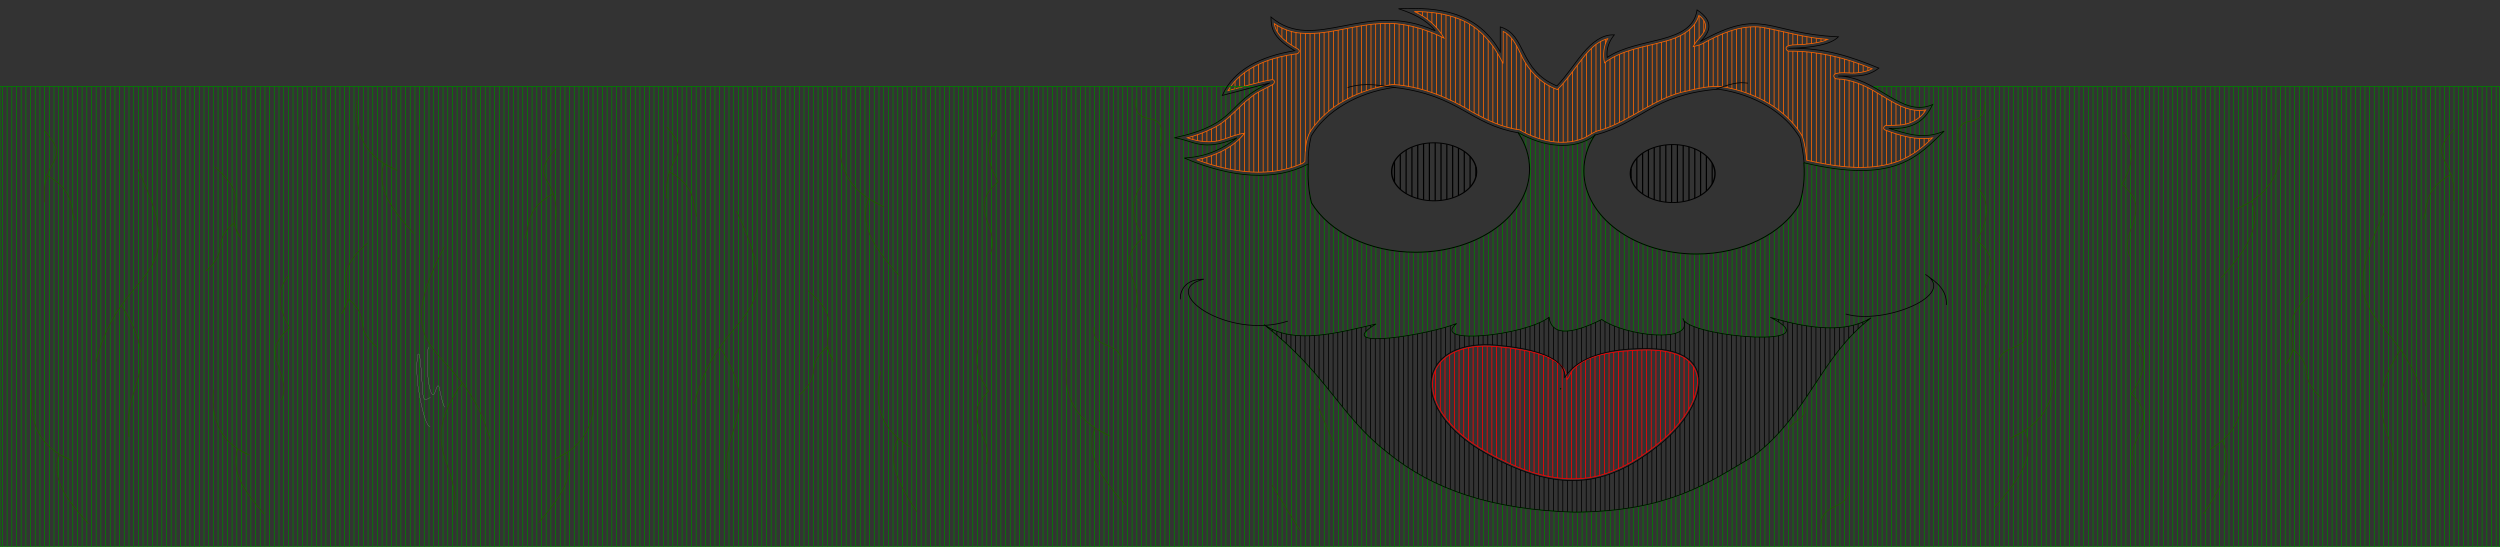 <?xml version="1.0" encoding="UTF-8" standalone="no"?>
<!-- Created with Inkscape (http://www.inkscape.org/) -->

<svg
   xmlns:dc="http://purl.org/dc/elements/1.1/"
   xmlns:cc="http://creativecommons.org/ns#"
   xmlns:rdf="http://www.w3.org/1999/02/22-rdf-syntax-ns#"
   xmlns:svg="http://www.w3.org/2000/svg"
   xmlns="http://www.w3.org/2000/svg"
   xmlns:sodipodi="http://sodipodi.sourceforge.net/DTD/sodipodi-0.dtd"
   xmlns:inkscape="http://www.inkscape.org/namespaces/inkscape"
   style="display:inline"
   width="3200"
   height="700"
   id="svg2"
   version="1.1"
   inkscape:version="0.48.3.1 r9886"
   sodipodi:docname="Plot - Muppets - Oscar the Grouch.svg">
  <rect width="100%" height="100%" fill="#333333" stroke="none"/>
  <sodipodi:namedview
     id="base"
     pagecolor="#ffffff"
     bordercolor="#666666"
     borderopacity="1.0"
     inkscape:pageopacity="0.0"
     inkscape:pageshadow="2"
     inkscape:zoom="0.4859375"
     inkscape:cx="1600"
     inkscape:cy="350"
     inkscape:document-units="px"
     inkscape:current-layer="layer2"
     showgrid="false"
     inkscape:window-width="824"
     inkscape:window-height="972"
     inkscape:window-x="840"
     inkscape:window-y="0"
     inkscape:window-maximized="0" />
  <defs
     id="defs4" />
  <g
     style="display:inline"
     inkscape:label="1 - Orange"
     id="layer2"
     inkscape:groupmode="layer"
     sodipodi:insensitive="true">
    <g
       id="g3284"
       style="stroke:#ff6600">
      <path
         inkscape:connector-curvature="0"
         id="path3247"
         d="m 1811,15 c 15.484,7.135 28.903,18.772 37.344,33.719 -25.581,-12.645 -53.995,-20.794 -82.813,-18.406 -35.213,1.734 -69.587,16.409 -105.125,11.594 -10.472,-1.703 -20.605,-5.679 -29.344,-11.656 2.648,15.806 17.577,25.26 30.469,32.625 3.505,2.296 0.381,6.618 -3.094,6.125 -27.15,3.827 -55.17,12.723 -75.094,32.281 -4.407,4.385 -8.176,9.401 -11.5,14.719 18.802,-4.412 37.234,-10.95 56.281,-14 4.134,-0.272 3.95,5.12 0.688,6.375 -8.999,5.197 -19.049,8.801 -27.094,15.719 -17.139,12.644 -29.716,31.104 -49.438,40.125 -10.276,5.298 -21.299,9.111 -32.469,12.188 14.683,5.088 30.904,7.294 45.858,2.038 8.969,-3.073 17.841,-6.737 27.36,-7.913 -12.406,16.302 -31.586,25.769 -50.812,31.5 -2.892,1.051 -8.639,1.646 -10,2.531 39.491,14.642 84.429,22.575 125.165,8.426 4.177,-2.099 10.403,-2.993 12.866,-6.551 0.468,-12.923 0.398,-26.975 6.999,-38.39 23.44,-34.844 64.63,-54.158 105.469,-59.954 36.501,2.354 71.045,16.356 101.949,35.284 18.855,10.505 38.858,19.928 60.488,22.841 23.799,13.771 54.034,21.438 80.438,11.219 8.348,-3.127 15.007,-10.027 24.156,-11.125 38.347,-12.484 69.523,-41.894 109.66,-49.855 15.31,-3.415 31.221,-7.442 46.98,-5.186 39.38,7.021 78.524,27.129 100.016,61.916 3.948,10.134 4.944,21.172 6.281,31.906 39.002,8.729 81.708,15.359 119.889,0.172 15.493,-6.434 29.566,-17.539 40.954,-28.766 -20.74,3.431 -41.688,-2.887 -60.844,-10.219 -3.547,-1.907 -0.681,-6.091 2.562,-5.719 10.979,-0.235 22.382,0.389 32.531,-4.719 7.03,-3.136 13.852,-8.888 17.188,-15.156 -22.825,4.157 -43.021,-10.514 -61.594,-21.469 -15.812,-9.674 -33.543,-17.788 -52.375,-18.25 -3.518,-0.191 -5.494,-5.181 -1.562,-6.5 9.089,-3.135 18.941,0.221 28.344,-1.406 6.396,-0.521 12.847,-1.903 18.469,-5.031 -33.616,-14.071 -69.591,-22.961 -106.156,-22.5 -3.83,-0.005 -5.75,-5.3 -1.625,-6.656 7.511,-2.747 15.82,-0.899 23.647,-2.445 8.975,-0.741 20.473,-2.55 27.322,-6.024 -28.526,-1.875 -56.125,-10.394 -84.062,-15.5 -27.26,-3.489 -53.197,8.293 -76.406,21.156 -3.729,1.706 -7.715,2.614 -11.688,3.625 4.258,-9.643 16.026,-15.844 15.844,-27.188 -0.566,-5.14 -4.879,-10.513 -8.562,-12.594 -5.741,19.157 -25.901,28.566 -43.892,33.112 -26.216,7.363 -54.576,10.614 -76.889,27.419 -2.308,-10.401 -1.115,-21.61 4.031,-30.969 -19.466,5.278 -30.5,23.809 -42.308,38.66 -6.825,9.265 -13.747,18.512 -21.973,26.559 -22.889,-7.857 -39.63,-27.494 -48.853,-49.363 -4.856,-9.626 -10.395,-20.2 -20.584,-25.137 -0.083,13.698 0.19,27.4 -0.188,41.094 -11.753,-24.479 -30.249,-47.224 -56.25,-56.969 -18.125,-7.208 -37.78,-9.348 -57.219,-9.594 L 1811,15 z"
         style="fill:none;stroke:#ff6600;stroke-width:1px;stroke-linecap:butt;stroke-linejoin:miter;stroke-opacity:1" />
      <path
         id="path3287"
         d="m 1520.849,176.101 0,0.633 m 6,1.807 0,-4.208 m 6,-1.984 0,7.589 m 0,24.84 0,-0.442 m 6,-34.176 0,10.732 m 0,25.938 0,-3.996 m 6,-35.1 0,13.626 m 0,27.523 0,-7.703 m 6,-36.283 0,16.393 m 0,29.426 0,-11.563 m 6,-37.381 0,18.844 m 0,31.785 0,-15.563 m 6,-38.808 0,21.227 m 0,34.82 0,-19.95 m 6,-40.601 0,23.818 m 0,38.01 0,-24.393 m 6,-79.296 0,3.561 m 0,60.039 0,-26.905 m 0,38.895 0,29.376 m 6,-102.951 0,-9.737 m 0,38.812 0,30.538 m 0,44.481 0,-34.926 m 6,-84.81 0,14.077 m 0,59.56 0,-34.67 m 0,40.48 0,41.212 m 6,-108.25 0,-17.176 m 0,38.177 0,39.116 m 0,48.834 0,-48.654 m 6,-81.652 0,19.687 m 0,111.129 0,-93.521 m 6,-40.757 0,21.576 m 0,113.035 0,-98.613 m 6,-39.108 0,23.133 m 0,114.737 0,-102.506 m 6,-38.048 0,24.432 m 0,116.011 0,-105.67 m 6,-37.033 0,25.485 m 0,116.872 0,-108.381 m 6,-36.053 0,26.578 m 0,117.293 0,-111.018 m 6,-75.818 0,7.883 m 0,178.164 0,-144.771 m 6,-38.08 0,12.326 m 0,169.432 0,-145.19 m 6,-34.026 0,15.149 m 0,162.665 0,-145.099 m 6,-30.732 0,17.335 m 0,156.814 0,-144.482 m 6,-28.356 0,19.676 m 0,151.144 0,-143.395 m 6,-26.629 0,167.712 m 6,-16.281 0,-151.048 m 6,0.074 0,126.037 m 6,-8.363 0,-117.878 m 6,-0.481 0,111.451 m 6,-5.984 0,-106.18 m 6,-0.757 0,101.687 m 6,-4.652 0,-98.065 m 6,-1.029 0,94.943 m 6,-3.725 0,-92.368 m 6,-1.154 0,90.168 m 6,-3.027 0,-88.296 m 6,-1.154 0,86.758 m 6,-2.402 0,-85.373 m 6,-0.927 0,84.142 m 6,-1.932 0,-82.978 m 6,-0.544 0,81.803 m 6,-1.492 0,-80.786 m 6,-0.23 0,79.761 m 6,-1.07 0,-78.705 m 6,0.282 0,78.015 m 6,0.625 0,-78.052 m 6,0.763 0,77.956 m 6,1.088 0,-77.89 m 6,1.264 0,77.714 m 6,-94.837 0,-2.05 m 0,20.814 0,77.542 m 6,-92.877 0,-5.237 m 0,22.371 0,77.276 m 6,-90.308 0,-9.006 m 0,24.083 0,77.047 m 6,-87.153 0,-13.415 m 0,25.832 0,76.695 m 6,-82.99 0,-18.754 m 0,27.49 0,76.422 m 6,-77.592 0,-25.29 m 0,29.25 0,76 m 6,2.524 0,-106.491 m 6,1.567 0,107.684 m 6,2.886 0,-108.682 m 6,2.223 0,109.595 m 6,3.253 0,-110.183 m 6,3.251 0,110.43 m 6,3.379 0,-109.796 m 6,4.701 0,108.266 m 6,3.171 0,-105.803 m 6,6.552 0,102.102 m 6,2.632 0,-97.052 m 6,9.085 0,90.367 m 6,2.153 0,-81.657 m 6,-36.053 0,119.581 m 6,1.496 0,-115.197 m 6,8.958 0,107.439 m 6,1.636 0,-97.182 m 6,10.997 0,89.349 m 6,2.717 0,-83.701 m 6,6.792 0,79.396 m 6,1.968 0,-75.761 m 6,4.529 0,72.916 m 6,1.346 0,-70.657 m 6,3.046 0,68.593 m 6,0.551 0,-68.707 m 6,-6.482 0,75.283 m 6,-0.346 0,-82.265 m 6,-7.878 0,89.322 m 6,-1.338 0,-95.838 m 6,-7.816 0,101.747 m 6,-2.756 0,-106.357 m 6,-6.378 0,109.222 m 6,-3.123 0,-111.236 m 6,-3.847 0,113.275 m 6,-110.138 0,-5.935 m 0,29.265 0,84.813 m 6,-2.359 0,-86.435 m 6,-3.225 0,86.98 m 6,-2.886 0,-87.003 m 6,-2.393 0,86.421 m 6,-3.26 0,-85.254 m 6,-1.921 0,83.912 m 6,-3.394 0,-82.141 m 6,-1.567 0,80.314 m 6,-3.297 0,-78.484 m 6,-1.499 0,76.707 m 6,-3.057 0,-75.162 m 6,-1.513 0,73.758 m 6,-2.775 0,-72.567 m 6,-1.812 0,71.931 m 6,-2.174 0,-71.967 m 6,-2.734 0,72.893 m 6,-1.479 0,-74.903 m 6,-4.514 0,78.056 m 6,-58.856 0,-25.71 m 0,28.149 0,55.087 m 6,-65.253 0,-28.989 m 0,37.425 0,55.635 m 6,-72.208 0,-14.453 m 0,28.53 0,57.031 m 6,-0.845 0,-59.41 m 6,-3.004 0,61.934 m 6,-0.066 0,-64.715 m 6,-2.611 0,67.759 m 6,1.036 0,-71.066 m 6,-2.072 0,74.466 m 6,1.531 0,-77.655 m 6,-1.309 0,80.706 m 6,2.002 0,-83.769 m 6,-0.555 0,86.586 m 6,2.519 0,-89.211 m 6,0.337 0,91.672 m 6,3.109 0,-93.827 m 6,1.237 0,96.046 m 6,3.851 0,-98.66 m 6,1.247 0,101.723 m 6,4.852 0,-105.24 m 6,1.335 0,16.751 m 0,92.663 0,-86.112 m 6,-21.968 0,14.167 m 0,100.235 0,-92.13 m 6,-20.999 0,12.567 m 0,107.925 0,-99.38 m 6,-19.878 0,11.149 m 0,117.579 0,-108.549 m 6,-19.081 0,9.398 m 0,148.777 0,-138.616 m 6,-18.509 0,7.7 m 0,150.698 0,-139.325 m 6,-18.222 0,5.875 m 0,152.945 0,-139.77 m 6,-18.3 0,3.774 m 0,155.46 0,-140.106 m 6,-18.568 0,1.252 m 0,158.503 0,-140.027 m 6,1.162 0,139.93 m 6,-116.199 0,-22.325 m 0,27.675 0,111.658 m 6,-118.456 0,-19.394 m 0,27.31 0,111.35 m 6,-119.421 0,-17.586 m 0,26.372 0,111.26 m 6,-119.875 0,-15.966 m 0,25.766 0,110.531 m 6,-120.197 0,-14.199 m 0,25.502 0,109.351 m 6,-121.205 0,-11.561 m 0,25.482 0,107.426 m 6,-122.254 0,-8.505 m 0,25.804 0,104.917 m 6,-123.85 0,-4.5 m 0,26.302 0,101.82 m 6,-0.432 0,-98.039 m 6,3.376 0,93.992 m 6,-0.975 0,-89.433 m 6,3.604 0,34.471 m 0,50.117 0,-43.656 m 6,-37.455 0,30.894 m 0,48.688 0,-40.012 m 6,-36.337 0,27.458 m 0,47.05 0,-36.055 m 6,-35.549 0,24.178 m 0,45.239 0,-32.093 m 6,-35.015 0,20.894 m 0,43.43 0,-27.789 m 6,-34.82 0,17.356 m 0,41.955 0,-23.244 m 6,-34.84 0,13.206 m 0,41.078 0,-18.496 m 6,-35.367 0,8.727 m 0,40.77 0,-13.609 m 6,-36.316 0,2.841 m 0,42.33 0,-8.78 m 6,-0.35 0,3.81"
         style="fill:none;stroke:#ff6600;stroke-width:1"
         inkscape:connector-curvature="0" />
    </g>
  </g>
  <g
     sodipodi:insensitive="true"
     inkscape:label="2 - Red"
     id="layer4"
     inkscape:groupmode="layer"
     style="display:inline">
    <g
       style="stroke:#ff0000"
       id="g3366">
      <path
         style="fill:none;stroke:#ff0000;stroke-width:1px;stroke-linecap:butt;stroke-linejoin:miter;stroke-opacity:1"
         d="m 1898.156,443.062 c -22.506,0.461 -48.383,7.613 -59.781,28.875 -10.193,19.666 -2.482,43.44 9.992,60.373 23.255,31.766 59.277,50.578 94.57,65.69 35.071,14.456 75.41,20.646 112.156,8.375 30.969,-10.259 58.257,-29.349 81.988,-51.395 17.262,-17.523 33.704,-39.307 35.637,-64.574 1.544,-15.551 -8.877,-30.097 -23.202,-35.454 -24.048,-9.714 -51.094,-7.154 -76.517,-5.046 -20.772,2.79 -43.755,6.877 -58.969,22.469 -4.059,3.725 -4.483,9.328 -8.125,13.344 -0.926,-6.703 -2.526,-13.771 -8.25,-18.188 -17.746,-14.975 -41.888,-18.468 -64.179,-22.003 -11.662,-1.321 -23.506,-2.78 -35.321,-2.466 z"
         id="path3333"
         inkscape:connector-curvature="0" />
      <path
         inkscape:connector-curvature="0"
         style="fill:none;stroke:#ff0000;stroke-width:1"
         d="m 1837.579,473.68 0,38.606 m 6,12.704 0,-60.693 m 6,-5.944 0,75.52 m 6,7.363 0,-87.148 m 6,-3.23 0,96.846 m 6,5.759 0,-104.987 m 6,-1.968 0,112.136 m 6,4.69 0,-118.237 m 6,-0.969 0,123.394 m 6,4.147 0,-128.22 m 6,-0.351 0,132.195 m 6,3.624 0,-135.812 m 6,0.186 0,138.828 m 6,3.198 0,-141.651 m 6,0.617 0,143.965 m 6,2.88 0,-146.216 m 6,0.636 0,148.315 m 6,2.654 0,-149.969 m 6,1 0,151.444 m 6,2.248 0,-152.647 m 6,1.233 0,153.567 m 6,1.795 0,-153.891 m 6,1.704 0,153.982 m 6,1.365 0,-153.36 m 6,2.563 0,152.123 m 6,1.116 0,-150.109 m 6,3.857 0,147.111 m 6,0.651 0,-143.025 m 6,14.56 0,128.902 m 6,0.164 0,-137.458 m 6,-6.352 0,143.74 m 6,-0.31 0,-147.765 m 6,-3.474 0,150.677 m 6,-0.824 0,-152.61 m 6,-2.224 0,153.734 m 6,-1.431 0,-154.004 m 6,-1.415 0,153.649 m 6,-2.122 0,-152.688 m 6,-0.945 0,151.405 m 6,-2.632 0,-149.719 m 6,-0.572 0,147.583 m 6,-3.175 0,-144.864 m 6,-0.456 0,142.049 m 6,-3.641 0,-138.757 m 6,-0.261 0,135.168 m 6,-4.093 0,-131.106 m 6,0.092 0,126.577 m 6,-4.601 0,-121.644 m 6,0.64 0,116.044 m 6,-5.205 0,-110.007 m 6,1.338 0,103.216 m 6,-6.347 0,-95.162 m 6,2.036 0,86.164 m 6,-7.856 0,-75.312 m 6,4.608 0,61.299 m 6,-12.371 0,-41.75"
         id="path3369" />
    </g>
  </g>
  <g
     style="display:inline"
     inkscape:label="3 - Argyle Green"
     id="layer5"
     inkscape:groupmode="layer"
     sodipodi:insensitive="true">
    <g
       transform="translate(0.086,-0.046)"
       id="g3042-6"
       style="stroke:#008000;display:inline">
      <path
         style="fill:none;stroke:#008000;stroke-width:1px;stroke-linecap:butt;stroke-linejoin:miter;stroke-opacity:1;display:inline"
         d="m 2155.312,410.188 c -0.324,-0.853 -0.698,-1.738 -1.188,-2.656 0.132,0.892 0.538,1.787 1.188,2.656 z"
         id="path3121"
         inkscape:connector-curvature="0" />
      <path
         style="fill:none;stroke:#008000;stroke-width:1px;stroke-linecap:butt;stroke-linejoin:miter;stroke-opacity:1;display:inline"
         d="m 1997.812,496.75 c -0.669,1.149 -0.924,1.627 -0.156,1.156 0,0 0.057,-0.478 0.156,-1.156 z"
         id="path3333-7-4"
         inkscape:connector-curvature="0" />
      <g
         id="g4097"
         style="stroke:#008000">
        <path
           id="path4075"
           transform="translate(-0.086,0.046)"
           d="m 1615.906,110.688 -1.125,0.062 -44.156,0 -1570.625,0 0,589.031 3199.688,0 0,-589.031 -801.312,0 -0.562,0.469 c 26.732,14.763 49.201,34.421 76.125,22.562 -8.861,17.949 -21.977,32.52 -56.25,30.406 22.487,6.632 44.568,15.195 70.969,3.562 -33.679,32.599 -63.08,68.301 -179.437,40.531 l 0,-0.625 -0.156,1.094 c 1.44,19.528 -0.699,37.129 -5.906,53.094 -22.427,37.248 -72.963,63.219 -131.687,63.219 -79.553,0 -144.031,-47.645 -144.031,-106.438 0,-16.059 4.822,-31.284 13.438,-44.938 -27.741,20.398 -67.868,13.206 -97.125,-3.906 L 1943.406,170 c 9.307,14.017 14.5,29.752 14.5,46.375 0,58.793 -65.278,106.469 -145.812,106.469 -59.449,0 -110.578,-25.97 -133.281,-63.219 -3.857,-15.102 -4.967,-31.667 -4.219,-49.375 l 0.031,-0.438 c -41.933,22.494 -98.391,18.174 -158.688,-7.594 30.319,-1.729 50.334,-12.487 67.406,-25.844 -44.688,19.05 -56.106,2.867 -80.094,0 78.585,-17.053 67.409,-42.09 112.656,-65.688 z m 424.969,63 c 0.401,-0.295 0.823,-0.568 1.219,-0.875 l 0.125,-0.062 -0.438,-0.5 c -0.312,0.476 -0.604,0.958 -0.906,1.438 z m -58,232.375 c 3,21.715 23.869,24.4 67.406,2.875 30.851,21.386 116.307,30.664 105.125,1.219 16.419,21.99 190.088,35.916 110.625,-4.094 52.573,15.778 98.027,19.99 129.031,0.719 -65.562,50.515 -79.893,123.157 -150.531,177.062 -57.097,33.711 -108.22,70.92 -229.375,71.688 -105.937,-3.326 -180.56,-28.717 -238.719,-76 C 1715.338,532.452 1699.458,479.467 1618,415.375 c 37.652,26.651 95.585,10.38 143.375,-0.719 -59.026,35.071 71.475,13.024 103.25,-0.719 -34.588,28.238 87.545,15.792 118.25,-7.875 z"
           style="fill:none;stroke:#008000;stroke-width:1px;stroke-linecap:butt;stroke-linejoin:miter;stroke-opacity:1;display:inline"
           inkscape:connector-curvature="0" />
        <path
           id="path4100"
           transform="translate(-0.086,0.046)"
           d="m 3.111,110.75 0,589.031 m 6,0 0,-589.031 m 6,0 0,589.031 m 6,0 0,-589.031 m 6,0 0,589.031 m 6,0 0,-589.031 m 6,0 0,589.031 m 6,0 0,-589.031 m 6,0 0,589.031 m 6,0 0,-589.031 m 6,0 0,589.031 m 6,0 0,-589.031 m 6,0 0,589.031 m 6,0 0,-589.031 m 6,0 0,589.031 m 6,0 0,-589.031 m 6,0 0,589.031 m 6,0 0,-589.031 m 6,0 0,589.031 m 6,0 0,-589.031 m 6,0 0,589.031 m 6,0 0,-589.031 m 6,0 0,589.031 m 6,0 0,-589.031 m 6,0 0,589.031 m 6,0 0,-589.031 m 6,0 0,589.031 m 6,0 0,-589.031 m 6,0 0,589.031 m 6,0 0,-589.031 m 6,0 0,589.031 m 6,0 0,-589.031 m 6,0 0,589.031 m 6,0 0,-589.031 m 6,0 0,589.031 m 6,0 0,-589.031 m 6,0 0,589.031 m 6,0 0,-589.031 m 6,0 0,589.031 m 6,0 0,-589.031 m 6,0 0,589.031 m 6,0 0,-589.031 m 6,0 0,589.031 m 6,0 0,-589.031 m 6,0 0,589.031 m 6,0 0,-589.031 m 6,0 0,589.031 m 6,0 0,-589.031 m 6,0 0,589.031 m 6,0 0,-589.031 m 6,0 0,589.031 m 6,0 0,-589.031 m 6,0 0,589.031 m 6,0 0,-589.031 m 6,0 0,589.031 m 6,0 0,-589.031 m 6,0 0,589.031 m 6,0 0,-589.031 m 6,0 0,589.031 m 6,0 0,-589.031 m 6,0 0,589.031 m 6,0 0,-589.031 m 6,0 0,589.031 m 6,0 0,-589.031 m 6,0 0,589.031 m 6,0 0,-589.031 m 6,0 0,589.031 m 6,0 0,-589.031 m 6,0 0,589.031 m 6,0 0,-589.031 m 6,0 0,589.031 m 6,0 0,-589.031 m 6,0 0,589.031 m 6,0 0,-589.031 m 6,0 0,589.031 m 6,0 0,-589.031 m 6,0 0,589.031 m 6,0 0,-589.031 m 6,0 0,589.031 m 6,0 0,-589.031 m 6,0 0,589.031 m 6,0 0,-589.031 m 6,0 0,589.031 m 6,0 0,-589.031 m 6,0 0,589.031 m 6,0 0,-589.031 m 6,0 0,589.031 m 6,0 0,-589.031 m 6,0 0,589.031 m 6,0 0,-589.031 m 6,0 0,589.031 m 6,0 0,-589.031 m 6,0 0,589.031 m 6,0 0,-589.031 m 6,0 0,589.031 m 6,0 0,-589.031 m 6,0 0,589.031 m 6,0 0,-589.031 m 6,0 0,589.031 m 6,0 0,-589.031 m 6,0 0,589.031 m 6,0 0,-589.031 m 6,0 0,589.031 m 6,0 0,-589.031 m 6,0 0,589.031 m 6,0 0,-589.031 m 6,0 0,589.031 m 6,0 0,-589.031 m 6,0 0,589.031 m 6,0 0,-589.031 m 6,0 0,589.031 m 6,0 0,-589.031 m 6,0 0,589.031 m 6,0 0,-589.031 m 6,0 0,589.031 m 6,0 0,-589.031 m 6,0 0,589.031 m 6,0 0,-589.031 m 6,0 0,589.031 m 6,0 0,-589.031 m 6,0 0,589.031 m 6,0 0,-589.031 m 6,0 0,589.031 m 6,0 0,-589.031 m 6,0 0,589.031 m 6,0 0,-589.031 m 6,0 0,589.031 m 6,0 0,-589.031 m 6,0 0,589.031 m 6,0 0,-589.031 m 6,0 0,589.031 m 6,0 0,-589.031 m 6,0 0,589.031 m 6,0 0,-589.031 m 6,0 0,589.031 m 6,0 0,-589.031 m 6,0 0,589.031 m 6,0 0,-589.031 m 6,0 0,589.031 m 6,0 0,-589.031 m 6,0 0,589.031 m 6,0 0,-589.031 m 6,0 0,589.031 m 6,0 0,-589.031 m 6,0 0,589.031 m 6,0 0,-589.031 m 6,0 0,589.031 m 6,0 0,-589.031 m 6,0 0,589.031 m 6,0 0,-589.031 m 6,0 0,589.031 m 6,0 0,-589.031 m 6,0 0,589.031 m 6,0 0,-589.031 m 6,0 0,589.031 m 6,0 0,-589.031 m 6,0 0,589.031 m 6,0 0,-589.031 m 6,0 0,589.031 m 6,0 0,-589.031 m 6,0 0,589.031 m 6,0 0,-589.031 m 6,0 0,589.031 m 6,0 0,-589.031 m 6,0 0,589.031 m 6,0 0,-589.031 m 6,0 0,589.031 m 6,0 0,-589.031 m 6,0 0,589.031 m 6,0 0,-589.031 m 6,0 0,589.031 m 6,0 0,-589.031 m 6,0 0,589.031 m 6,0 0,-589.031 m 6,0 0,589.031 m 6,0 0,-589.031 m 6,0 0,589.031 m 6,0 0,-589.031 m 6,0 0,589.031 m 6,0 0,-589.031 m 6,0 0,589.031 m 6,0 0,-589.031 m 6,0 0,589.031 m 6,0 0,-589.031 m 6,0 0,589.031 m 6,0 0,-589.031 m 6,0 0,589.031 m 6,0 0,-589.031 m 6,0 0,589.031 m 6,0 0,-589.031 m 6,0 0,589.031 m 6,0 0,-589.031 m 6,0 0,589.031 m 6,0 0,-589.031 m 6,0 0,589.031 m 6,0 0,-589.031 m 6,0 0,589.031 m 6,0 0,-589.031 m 6,0 0,589.031 m 6,0 0,-589.031 m 6,0 0,589.031 m 6,0 0,-589.031 m 6,0 0,589.031 m 6,0 0,-589.031 m 6,0 0,589.031 m 6,0 0,-589.031 m 6,0 0,589.031 m 6,0 0,-589.031 m 6,0 0,589.031 m 6,0 0,-589.031 m 6,0 0,589.031 m 6,0 0,-589.031 m 6,0 0,589.031 m 6,0 0,-589.031 m 6,0 0,589.031 m 6,0 0,-589.031 m 6,0 0,589.031 m 6,0 0,-589.031 m 6,0 0,589.031 m 6,0 0,-589.031 m 6,0 0,589.031 m 6,0 0,-589.031 m 6,0 0,589.031 m 6,0 0,-589.031 m 6,0 0,589.031 m 6,0 0,-589.031 m 6,0 0,589.031 m 6,0 0,-589.031 m 6,0 0,589.031 m 6,0 0,-589.031 m 6,0 0,589.031 m 6,0 0,-589.031 m 6,0 0,589.031 m 6,0 0,-589.031 m 6,0 0,589.031 m 6,0 0,-589.031 m 6,0 0,589.031 m 6,0 0,-589.031 m 6,0 0,589.031 m 6,0 0,-589.031 m 6,0 0,589.031 m 6,0 0,-589.031 m 6,0 0,589.031 m 6,0 0,-589.031 m 6,0 0,589.031 m 6,0 0,-589.031 m 6,0 0,589.031 m 6,0 0,-589.031 m 6,0 0,589.031 m 6,0 0,-589.031 m 6,0 0,589.031 m 6,-524.811 0,-64.22 m 0,66.642 0,522.39 m 6,-526.25 0,-62.782 m 0,68.208 0,520.823 m 6,-527.907 0,-61.124 m 0,69.98 0,20.986 m 0,498.065 0,-495.458 m 6,-93.573 0,59.368 m 0,30.992 0,-18.526 m 0,24.179 0,493.018 m 6,-531.696 0,-57.336 m 0,73.271 0,15.993 m 0,499.767 0,-490.826 m 6,-98.206 0,55.183 m 0,32.78 0,-13.619 m 0,26.018 0,488.67 m 6,-536.449 0,-52.583 m 0,74.744 0,11.577 m 0,502.71 0,-486.739 m 6,-102.292 0,49.669 m 0,34.53 0,-9.692 m 0,29.64 0,484.885 m 6,-542.713 0,-46.318 m 0,73.739 0,7.998 m 0,507.294 0,-483.219 m 6,-105.812 0,42.381 m 0,36.494 0,-6.373 m 0,34.845 0,481.684 m 6,-551.289 0,-37.742 m 0,70.862 0,4.623 m 0,513.546 0,-480.294 m 6,-108.738 0,32.331 m 0,39.274 0,-2.732 m 0,41.061 0,479.098 m 6,-562.449 0,-26.582 m 0,66.51 0,0.775 m 0,521.746 0,-477.993 m 6,-111.039 0,20.799 m 0,568.232 0,-477.162 m 6,-111.869 0,15.308 m 0,573.723 0,-476.414 m 6,-112.617 0,10.503 m 0,578.528 0,-475.919 m 6,-113.112 0,6.316 m 0,582.715 0,-475.586 m 6,-113.445 0,2.646 m 0,586.385 0,-475.421 m 6,-0.124 0,475.545 m 6,-281.247 0,-194.559 m 0,195.581 0,280.225 m 6,-278.133 0,-198.228 m 0,201.046 0,275.316 m 6,-275.629 0,-201.536 m 0,206.929 0,270.237 m 6,-273.627 0,-204.529 m 0,213.225 0,264.93 m 6,-272.269 0,-207.27 m 0,220.014 0,259.526 m 6,-271.233 0,-209.965 m 0,227.394 0,253.804 m 6,-270.481 0,-212.642 m 0,235.143 0,247.979 m 6,-270.125 0,-215.355 m 0,243.644 0,241.837 m 6,-270.016 0,-218.244 m 0,252.741 0,235.519 m 6,-270.082 0,-178.322 m 0,219.434 0,228.97 m 6,-270.442 0,-163.293 m 0,211.596 0,222.14 m 6,-270.951 0,-155.266 m 0,211.081 0,215.137 m 6,-271.587 0,-148.29 m 0,212.055 0,207.823 m 6,-272.442 0,-141.917 m 0,213.85 0,200.509 m 6,-273.4 0,-136.149 m 0,216.406 0,193.144 m 6,-274.524 0,-130.775 m 0,219.605 0,185.694 m 6,-275.647 0,-125.827 m 0,223.23 0,178.243 m 6,-276.807 0,-121.196 m 0,227.034 0,170.969 m 6,-278.148 0,-116.724 m 0,230.983 0,163.889 m 6,-279.49 0,-112.658 m 0,235.116 0,157.032 m 6,-280.832 0,-108.811 m 0,239.048 0,150.595 m 6,-282.242 0,-105.131 m 0,111.129 0,8.163 m 0,268.082 0,-144.425 m 6,-241.022 0,101.795 m 0,16.894 0,-14.334 m 0,142.589 0,138.504 m 6,-285.063 0,-98.605 m 0,98.708 0,18.628 m 0,266.332 0,-133.08 m 6,-249.071 0,115.753 m 0,266.398 0,-127.826 m 6,-253.027 0,114.105 m 0,266.748 0,-122.952 m 6,-256.735 0,112.489 m 0,267.198 0,-118.176 m 6,-260.654 0,110.929 m 0,267.901 0,-113.523 m 6,-264.53 0,109.426 m 0,268.628 0,-109.128 m 6,-268.433 0,108.031 m 0,269.53 0,-104.908 m 6,-272.275 0,106.73 m 0,270.452 0,-100.965 m 6,-276.054 0,105.495 m 0,271.524 0,-97.154 m 6,-279.895 0,104.443 m 0,272.606 0,-93.61 m 6,-283.66 0,103.433 m 0,273.837 0,-90.187 m 6,-287.312 0,102.422 m 0,275.078 0,-86.992 m 6,-291.176 0,101.693 m 0,276.475 0,-83.934 m 6,-294.902 0,100.937 m 0,277.9 0,-81.042 m 6,-298.74 0,100.291 m 0,279.492 0,-78.329 m 6,-302.58 0,99.719 m 0,281.19 0,-75.698 m 6,-306.47 0,99.126 m 0,283.041 0,-73.308 m 6,-310.463 0,98.498 m 0,12.978 0,-12.177 m 0,213.554 0,70.919 m 6,-270.651 0,-114.745 m 0,316.582 0,68.815 m 6,-269.998 0,-117.51 m 0,320.778 0,66.729 m 6,-269.683 0,-119.935 m 0,324.822 0,64.796 m 6,-269.677 0,-122.558 m 0,329.24 0,62.995 m 6,-269.952 0,-124.945 m 0,333.692 0,61.205 m 6,-270.308 0,-127.814 m 0,338.452 0,59.669 m 6,-270.947 0,-130.482 m 0,343.295 0,58.134 m 6,-271.605 0,-133.806 m 0,348.7 0,56.711 m 6,-272.513 0,-137.147 m 0,354.235 0,55.425 m 6,-273.432 0,-141.049 m 0,360.343 0,54.138 m 6,-274.598 0,-145.483 m 0,367.052 0,53.028 m 6,-275.774 0,-150.508 m 0,374.308 0,51.974 m 6,-277.217 0,-156.589 m 0,382.886 0,50.92 m 6,-523.669 0,-4.48 m 0,84.953 0,164.506 m 0,278.689 0,-50.074 m 6,-475.015 0,14.629 m 0,230.001 0,-175.815 m 0,407.038 0,49.237 m 6,-282.338 0,-240.083 m 0,474.01 0,48.411 m 6,-284.532 0,-235.588 m 0,472.344 0,47.776 m 6,-287.086 0,-231.085 m 0,471.03 0,47.141 m 6,-290.005 0,-226.563 m 0,470.055 0,46.513 m 6,-292.542 0,-222.771 m 0,469.246 0,46.066 m 6,-280.639 0,-233.773 m 0,468.792 0,45.62 m 6,-277.275 0,-236.602 m 0,468.705 0,45.173 m 6,-276.101 0,-237.632 m 0,468.847 0,44.885 m 6,-276.202 0,-237.803 m 0,469.392 0,44.614 m 6,-277.05 0,-237.687 m 0,470.394 0,44.343 m 6,-278.44 0,-237.539 m 0,471.628 0,44.351 m 6,-280.251 0,-237.553 m 0,473.299 0,44.505 m 6,-505.07 0,-15.239 m 0,63.001 0,174.912 m 0,282.396 0,-44.659 m 6,-478.965 0,4.138 m 0,234.632 0,-157.95 m 0,397.989 0,44.814 m 6,-287.583 0,-145.301 m 0,387.67 0,45.213 m 6,-290.312 0,-134.699 m 0,379.398 0,45.613 m 6,-287.924 0,-130.677 m 0,372.589 0,46.012 m 6,-284.871 0,-127.938 m 0,366.237 0,46.572 m 6,-282.294 0,-125.636 m 0,360.696 0,47.234 m 6,-280.044 0,-123.502 m 0,355.649 0,47.897 m 6,-278.172 0,-121.345 m 0,350.832 0,48.684 m 6,-276.531 0,-119.582 m 0,346.487 0,49.626 m 6,-275.051 0,-117.765 m 0,342.247 0,50.568 m 6,-273.873 0,-116.249 m 0,338.463 0,51.659 m 6,-272.86 0,-114.596 m 0,334.561 0,52.896 m 6,-272.006 0,-113.315 m 0,331.189 0,54.132 m 6,-271.472 0,-111.713 m 0,327.583 0,55.602 m 6,-271.118 0,-110.42 m 0,324.393 0,57.145 m 6,-270.988 0,-108.927 m 0,321.165 0,58.75 m 6,-271.315 0,-107.338 m 0,318.046 0,60.607 m 6,-272.059 0,-105.454 m 0,315.05 0,62.463 m 6,-273.468 0,-103.111 m 0,312.008 0,64.571 m 6,-276.028 0,-99.875 m 0,309.16 0,66.743 m 6,-287.878 0,-87.377 m 0,306.173 0,69.082 m 6,-284.074 0,-90.956 m 0,303.469 0,71.562 m 6,-281.523 0,-93.284 m 0,300.645 0,74.162 m 6,-279.537 0,-95.282 m 0,297.885 0,76.934 m 6,-277.765 0,-97.219 m 0,295.176 0,79.808 m 6,-276.276 0,-99.137 m 0,292.567 0,82.846 m 6,-274.918 0,-100.995 m 0,289.93 0,85.984 m 6,-273.772 0,-102.977 m 0,287.502 0,89.247 m 6,-272.661 0,-105.016 m 0,285.033 0,92.644 m 6,-271.79 0,-107.066 m 0,282.718 0,96.139 m 6,-270.92 0,-109.32 m 0,280.607 0,99.633 m 6,-270.241 0,-111.535 m 0,278.647 0,103.128 m 6,-269.623 0,-114.033 m 0,276.941 0,106.715 m 6,-269.104 0,-116.594 m 0,275.394 0,110.303 m 6,-268.75 0,-119.244 m 0,274.102 0,113.892 m 6,-268.419 0,-122.216 m 0,272.587 0,118.048 m 6,-268.378 0,-125.137 m 0,270.558 0,122.957 m 6,-268.337 0,-128.346 m 0,268.589 0,128.094 m 6,-268.709 0,-131.631 m 0,266.64 0,133.699 m 6,-292.315 0,-112.065 m 0,113.378 0,21.838 m 0,269.164 0,-139.608 m 6,-269.277 0,118.228 m 0,20.447 0,-17.217 m 0,141.491 0,145.937 m 6,-288.999 0,-124.97 m 0,131.177 0,10.508 m 0,272.285 0,-152.755 m 6,-267.042 0,132.252 m 0,287.544 0,-159.858 m 6,-266.76 0,140.404 m 0,286.214 0,-167.587 m 6,-267.259 0,149.963 m 0,284.883 0,-175.668 m 6,-277.879 0,169.845 m 0,283.702 0,-184.104 m 6,-306.559 0,207.997 m 0,282.665 0,-193.002 m 6,-296.37 0,207.529 m 0,281.843 0,-201.9 m 6,-286.181 0,206.926 m 0,281.155 0,-210.841 m 6,-276.005 0,206.237 m 0,280.609 0,-219.814 m 6,-266.052 0,205.57 m 0,280.296 0,-228.787 m 6,-256.099 0,204.683 m 0,280.203 0,-237.278 m 6,-246.638 0,203.596 m 0,280.319 0,-245.399 m 6,-237.888 0,202.616 m 0,280.671 0,-253.163 m 6,-229.494 0,201.307 m 0,281.35 0,-260.392 m 6,-221.704 0,199.715 m 0,282.381 0,-267.095 m 6,-214.768 0,198.091 m 0,283.772 0,-273.522 m 6,-208.108 0,196.046 m 0,285.584 0,-279.243 m 6,-202.414 0,193.766 m 0,287.892 0,-284.745 m 6,-197.125 0,191.077 m 0,290.793 0,-289.723 m 6,-192.484 0,482.207 m 6,-585.496 0,-3.535 m 0,106.114 0,482.917 m 6,-581.994 0,-7.038 m 0,105.324 0,483.707 m 6,-578.393 0,-10.638 m 0,104.062 0,484.97 m 6,-574.909 0,-14.122 m 0,53.55 0,0.9 m 0,534.58 0,-486.38 m 6,-102.651 0,17.497 m 0,38.729 0,-2.68 m 0,47.238 0,488.247 m 6,-568.61 0,-20.421 m 0,53.126 0,4.877 m 0,531.029 0,-490.456 m 6,-98.575 0,23.031 m 0,36.532 0,-7.359 m 0,43.855 0,492.972 m 6,-564.025 0,-25.006 m 0,50.588 0,10.319 m 0,528.124 0,-496.149 m 6,-92.883 0,26.19 m 0,35.774 0,-13.834 m 0,41.178 0,499.724 m 6,-562.428 0,-26.603 m 0,44.492 0,17.984 m 0,526.556 0,-503.769 m 6,-85.262 0,26.176 m 0,36.517 0,-23.61 m 0,41.62 0,508.328 m 6,-564.201 0,-24.83 m 0,31.437 0,30.887 m 0,526.708 0,-513.424 m 6,-75.608 0,61.354 m 0,527.678 0,-518.926 m 6,-70.105 0,59.78 m 0,529.251 0,-524.706 m 6,-64.325 0,57.615 m 0,531.417 0,-530.532 m 6,-58.5 0,589.031 m 6,0 0,-589.031 m 6,0 0,589.031 m 6,0 0,-589.031 m 6,0 0,589.031 m 6,0 0,-589.031 m 6,0 0,589.031 m 6,0 0,-589.031 m 6,0 0,589.031 m 6,0 0,-589.031 m 6,0 0,589.031 m 6,0 0,-589.031 m 6,0 0,589.031 m 6,0 0,-589.031 m 6,0 0,589.031 m 6,0 0,-589.031 m 6,0 0,589.031 m 6,0 0,-589.031 m 6,0 0,589.031 m 6,0 0,-589.031 m 6,0 0,589.031 m 6,0 0,-589.031 m 6,0 0,589.031 m 6,0 0,-589.031 m 6,0 0,589.031 m 6,0 0,-589.031 m 6,0 0,589.031 m 6,0 0,-589.031 m 6,0 0,589.031 m 6,0 0,-589.031 m 6,0 0,589.031 m 6,0 0,-589.031 m 6,0 0,589.031 m 6,0 0,-589.031 m 6,0 0,589.031 m 6,0 0,-589.031 m 6,0 0,589.031 m 6,0 0,-589.031 m 6,0 0,589.031 m 6,0 0,-589.031 m 6,0 0,589.031 m 6,0 0,-589.031 m 6,0 0,589.031 m 6,0 0,-589.031 m 6,0 0,589.031 m 6,0 0,-589.031 m 6,0 0,589.031 m 6,0 0,-589.031 m 6,0 0,589.031 m 6,0 0,-589.031 m 6,0 0,589.031 m 6,0 0,-589.031 m 6,0 0,589.031 m 6,0 0,-589.031 m 6,0 0,589.031 m 6,0 0,-589.031 m 6,0 0,589.031 m 6,0 0,-589.031 m 6,0 0,589.031 m 6,0 0,-589.031 m 6,0 0,589.031 m 6,0 0,-589.031 m 6,0 0,589.031 m 6,0 0,-589.031 m 6,0 0,589.031 m 6,0 0,-589.031 m 6,0 0,589.031 m 6,0 0,-589.031 m 6,0 0,589.031 m 6,0 0,-589.031 m 6,0 0,589.031 m 6,0 0,-589.031 m 6,0 0,589.031 m 6,0 0,-589.031 m 6,0 0,589.031 m 6,0 0,-589.031 m 6,0 0,589.031 m 6,0 0,-589.031 m 6,0 0,589.031 m 6,0 0,-589.031 m 6,0 0,589.031 m 6,0 0,-589.031 m 6,0 0,589.031 m 6,0 0,-589.031 m 6,0 0,589.031 m 6,0 0,-589.031 m 6,0 0,589.031 m 6,0 0,-589.031 m 6,0 0,589.031 m 6,0 0,-589.031 m 6,0 0,589.031 m 6,0 0,-589.031 m 6,0 0,589.031 m 6,0 0,-589.031 m 6,0 0,589.031 m 6,0 0,-589.031 m 6,0 0,589.031 m 6,0 0,-589.031 m 6,0 0,589.031 m 6,0 0,-589.031 m 6,0 0,589.031 m 6,0 0,-589.031 m 6,0 0,589.031 m 6,0 0,-589.031 m 6,0 0,589.031 m 6,0 0,-589.031 m 6,0 0,589.031 m 6,0 0,-589.031 m 6,0 0,589.031 m 6,0 0,-589.031 m 6,0 0,589.031 m 6,0 0,-589.031 m 6,0 0,589.031 m 6,0 0,-589.031 m 6,0 0,589.031 m 6,0 0,-589.031 m 6,0 0,589.031 m 6,0 0,-589.031"
           style="fill:none;stroke:#008000;stroke-width:1"
           inkscape:connector-curvature="0" />
      </g>
    </g>
  </g>
  <g
     style="display:inline"
     inkscape:label="4 - Green"
     id="layer1"
     inkscape:groupmode="layer"
     sodipodi:insensitive="true">
    <path
       style="fill:none;stroke:#225500;stroke-width:1;stroke-linecap:round;stroke-linejoin:round;stroke-miterlimit:4;stroke-opacity:1;stroke-dasharray:none"
       d="m 2540.515,130.259 c 0.616,44.89 -42.98,2.243 -32.441,59.813"
       id="path4169"
       inkscape:connector-curvature="0"
       sodipodi:nodetypes="cc" />
    <path
       style="fill:none;stroke:#225500;stroke-width:1;stroke-linecap:round;stroke-linejoin:round;stroke-miterlimit:4;stroke-opacity:1;stroke-dasharray:none"
       d="m 2532.558,241.283 c 18.971,23.189 7.048,50.609 -2.18,66.387 41.891,34.021 -4.545,59.036 10.138,92.253"
       id="path4171"
       inkscape:connector-curvature="0"
       sodipodi:nodetypes="ccc" />
    <path
       style="fill:none;stroke:#225500;stroke-width:1;stroke-linecap:round;stroke-linejoin:round;stroke-miterlimit:4;stroke-opacity:1;stroke-dasharray:none"
       d="m 2559.777,475.956 c -10.156,-40.151 37.745,-21.412 33.455,-53.73"
       id="path4173"
       inkscape:connector-curvature="0"
       sodipodi:nodetypes="cc" />
    <path
       style="fill:none;stroke:#225500;stroke-width:1;stroke-linecap:round;stroke-linejoin:round;stroke-miterlimit:4;stroke-opacity:1;stroke-dasharray:none"
       d="m 2627.7,461.763 c 7.868,58.235 -19.211,83.041 -54.928,99.585 l 19.149,-10.312 c 13.91,35.508 -10.006,65.484 -38.708,98.152"
       id="path4175"
       inkscape:connector-curvature="0"
       sodipodi:nodetypes="cccc" />
    <path
       style="fill:none;stroke:#225500;stroke-width:1;stroke-linecap:round;stroke-linejoin:round;stroke-miterlimit:4;stroke-opacity:1;stroke-dasharray:none"
       d="m 2959.204,375.593 c -51.067,44.181 -9.033,56.525 -32.441,90.226 l 9.124,-18.248 c 29.152,26.289 3.465,32.578 34.468,60.826"
       id="path4177"
       inkscape:connector-curvature="0"
       sodipodi:nodetypes="cccc" />
    <path
       style="fill:none;stroke:#225500;stroke-width:1;stroke-linecap:round;stroke-linejoin:round;stroke-miterlimit:4;stroke-opacity:1;stroke-dasharray:none"
       d="m 3051.457,273.202 c -72.528,151.973 20.384,115.652 53.73,246.347"
       id="path4179"
       inkscape:connector-curvature="0"
       sodipodi:nodetypes="cc" />
    <path
       style="fill:none;stroke:#225500;stroke-width:1;stroke-linecap:round;stroke-linejoin:round;stroke-miterlimit:4;stroke-opacity:1;stroke-dasharray:none"
       d="m 3072.573,447.683 c -54.879,84.556 -0.699,99.586 -9.493,167.815"
       id="path4181"
       inkscape:connector-curvature="0"
       sodipodi:nodetypes="cc" />
    <path
       style="fill:none;stroke:#225500;stroke-width:1;stroke-linecap:round;stroke-linejoin:round;stroke-miterlimit:4;stroke-opacity:1;stroke-dasharray:none"
       d="m 3140.669,165.742 c -36.749,41.651 4.625,32.579 0,91.24"
       id="path4183"
       inkscape:connector-curvature="0"
       sodipodi:nodetypes="cc" />
    <path
       style="fill:none;stroke:#225500;stroke-width:1;stroke-linecap:round;stroke-linejoin:round;stroke-miterlimit:4;stroke-opacity:1;stroke-dasharray:none"
       d="m 3137.023,223.23 c -34.483,19.737 -28.656,38.214 -34.878,57.068"
       id="path4185"
       inkscape:connector-curvature="0"
       sodipodi:nodetypes="cc" />
    <path
       style="fill:none;stroke:#225500;stroke-width:1;stroke-linecap:round;stroke-linejoin:round;stroke-miterlimit:4;stroke-opacity:1;stroke-dasharray:none"
       d="m 2310.389,521.576 c 1.966,21.597 -28.106,14.071 -20.275,42.578"
       id="path4187"
       inkscape:connector-curvature="0"
       sodipodi:nodetypes="cc" />
    <path
       style="fill:none;stroke:#225500;stroke-width:1;stroke-linecap:round;stroke-linejoin:round;stroke-miterlimit:4;stroke-opacity:1;stroke-dasharray:none"
       d="m 2365.133,622.953 c 4.273,33.086 -35.937,16.102 -34.468,53.73"
       id="path4189"
       inkscape:connector-curvature="0"
       sodipodi:nodetypes="cc" />
    <path
       style="fill:none;stroke:#225500;stroke-width:1;stroke-linecap:round;stroke-linejoin:round;stroke-miterlimit:4;stroke-opacity:1;stroke-dasharray:none"
       d="m 1686.918,519.548 19.262,45.62"
       id="path4191"
       inkscape:connector-curvature="0" />
    <path
       style="fill:none;stroke:#225500;stroke-width:1;stroke-linecap:round;stroke-linejoin:round;stroke-miterlimit:4;stroke-opacity:1;stroke-dasharray:none"
       d="m 1628.12,620.926 35.482,57.785"
       id="path4193"
       inkscape:connector-curvature="0" />
    <path
       style="fill:none;stroke:#225500;stroke-width:1;stroke-linecap:round;stroke-linejoin:round;stroke-miterlimit:4;stroke-opacity:1;stroke-dasharray:none;display:inline"
       d="m 2917.702,168.337 c 7.868,58.235 -19.211,83.041 -54.928,99.585 l 19.149,-10.312 c 13.91,35.508 -10.006,65.484 -38.708,98.152"
       id="path4175-0"
       inkscape:connector-curvature="0"
       sodipodi:nodetypes="cccc" />
    <path
       style="fill:none;stroke:#225500;stroke-width:1;stroke-linecap:round;stroke-linejoin:round;stroke-miterlimit:4;stroke-opacity:1;stroke-dasharray:none;display:inline"
       d="m 2866.528,478.842 c 12.091,52.913 -8.629,78.061 -37.459,96.346 l 15.323,-11.13 c 15.12,31.483 -2.432,61.116 -23.802,93.637"
       id="path4175-6"
       inkscape:connector-curvature="0"
       sodipodi:nodetypes="cccc" />
    <path
       style="fill:none;stroke:#225500;stroke-width:1;stroke-linecap:round;stroke-linejoin:round;stroke-miterlimit:4;stroke-opacity:1;stroke-dasharray:none;display:inline"
       d="m 2718.209,169.551 c 18.971,23.189 7.048,50.609 -2.18,66.387 41.891,34.021 -4.545,59.036 10.138,92.253"
       id="path4171-7"
       inkscape:connector-curvature="0"
       sodipodi:nodetypes="ccc" />
    <path
       style="fill:none;stroke:#225500;stroke-width:1;stroke-linecap:round;stroke-linejoin:round;stroke-miterlimit:4;stroke-opacity:1;stroke-dasharray:none;display:inline"
       d="m 2735.661,437.91 c 17.076,24.618 3.02,51.008 -7.428,66.006 39.066,37.23 -9.204,58.491 2.804,92.766"
       id="path4171-3"
       inkscape:connector-curvature="0"
       sodipodi:nodetypes="ccc" />
    <path
       style="fill:none;stroke:#225500;stroke-width:1;stroke-linecap:round;stroke-linejoin:round;stroke-miterlimit:4;stroke-opacity:1;stroke-dasharray:none;display:inline"
       d="m 1453.001,127.109 c -0.612,44.89 42.936,2.243 32.407,59.813"
       id="path4169-1"
       inkscape:connector-curvature="0"
       sodipodi:nodetypes="cc" />
    <path
       style="fill:none;stroke:#225500;stroke-width:1;stroke-linecap:round;stroke-linejoin:round;stroke-miterlimit:4;stroke-opacity:1;stroke-dasharray:none;display:inline"
       d="m 1460.95,238.132 c -18.951,23.189 -7.04,50.609 2.178,66.387 -41.847,34.021 4.541,59.036 -10.127,92.253"
       id="path4171-6"
       inkscape:connector-curvature="0"
       sodipodi:nodetypes="ccc" />
    <path
       style="fill:none;stroke:#225500;stroke-width:1;stroke-linecap:round;stroke-linejoin:round;stroke-miterlimit:4;stroke-opacity:1;stroke-dasharray:none;display:inline"
       d="m 1433.759,472.806 c 10.146,-40.151 -37.706,-21.412 -33.42,-53.73"
       id="path4173-3"
       inkscape:connector-curvature="0"
       sodipodi:nodetypes="cc" />
    <path
       style="fill:none;stroke:#225500;stroke-width:1;stroke-linecap:round;stroke-linejoin:round;stroke-miterlimit:4;stroke-opacity:1;stroke-dasharray:none;display:inline"
       d="m 1365.906,458.613 c -7.86,58.235 19.192,83.041 54.871,99.585 l -19.129,-10.312 c -13.896,35.508 9.996,65.484 38.668,98.152"
       id="path4175-66"
       inkscape:connector-curvature="0"
       sodipodi:nodetypes="cccc" />
    <path
       style="fill:none;stroke:#225500;stroke-width:1;stroke-linecap:round;stroke-linejoin:round;stroke-miterlimit:4;stroke-opacity:1;stroke-dasharray:none;display:inline"
       d="m 1034.745,372.443 c 51.014,44.181 9.024,56.525 32.407,90.226 l -9.114,-18.248 c -29.122,26.289 -3.462,32.578 -34.433,60.826"
       id="path4177-0"
       inkscape:connector-curvature="0"
       sodipodi:nodetypes="cccc" />
    <path
       style="fill:none;stroke:#225500;stroke-width:1;stroke-linecap:round;stroke-linejoin:round;stroke-miterlimit:4;stroke-opacity:1;stroke-dasharray:none;display:inline"
       d="M 942.587,270.051 C 1015.04,422.024 922.224,385.703 888.912,516.398"
       id="path4179-4"
       inkscape:connector-curvature="0"
       sodipodi:nodetypes="cc" />
    <path
       style="fill:none;stroke:#225500;stroke-width:1;stroke-linecap:round;stroke-linejoin:round;stroke-miterlimit:4;stroke-opacity:1;stroke-dasharray:none;display:inline"
       d="m 921.494,444.533 c 54.823,84.556 0.697,99.586 9.483,167.815"
       id="path4181-9"
       inkscape:connector-curvature="0"
       sodipodi:nodetypes="cc" />
    <path
       style="fill:none;stroke:#225500;stroke-width:1;stroke-linecap:round;stroke-linejoin:round;stroke-miterlimit:4;stroke-opacity:1;stroke-dasharray:none;display:inline"
       d="m 853.467,162.591 c 36.71,41.651 -4.62,32.579 0,91.24"
       id="path4183-8"
       inkscape:connector-curvature="0"
       sodipodi:nodetypes="cc" />
    <path
       style="fill:none;stroke:#225500;stroke-width:1;stroke-linecap:round;stroke-linejoin:round;stroke-miterlimit:4;stroke-opacity:1;stroke-dasharray:none;display:inline"
       d="m 857.109,220.08 c 34.448,19.737 28.627,38.214 34.842,57.068"
       id="path4185-4"
       inkscape:connector-curvature="0"
       sodipodi:nodetypes="cc" />
    <path
       style="fill:none;stroke:#225500;stroke-width:1;stroke-linecap:round;stroke-linejoin:round;stroke-miterlimit:4;stroke-opacity:1;stroke-dasharray:none;display:inline"
       d="m 1076.203,165.187 c -7.86,58.235 19.192,83.041 54.872,99.585 l -19.13,-10.312 c -13.896,35.508 9.996,65.484 38.668,98.152"
       id="path4175-0-1"
       inkscape:connector-curvature="0"
       sodipodi:nodetypes="cccc" />
    <path
       style="fill:none;stroke:#225500;stroke-width:1;stroke-linecap:round;stroke-linejoin:round;stroke-miterlimit:4;stroke-opacity:1;stroke-dasharray:none;display:inline"
       d="m 1127.325,475.692 c -12.079,52.913 8.62,78.061 37.42,96.346 l -15.307,-11.13 c -15.104,31.483 2.429,61.116 23.778,93.637"
       id="path4175-6-2"
       inkscape:connector-curvature="0"
       sodipodi:nodetypes="cccc" />
    <path
       style="fill:none;stroke:#225500;stroke-width:1;stroke-linecap:round;stroke-linejoin:round;stroke-miterlimit:4;stroke-opacity:1;stroke-dasharray:none;display:inline"
       d="m 1275.49,166.401 c -18.952,23.189 -7.041,50.609 2.178,66.387 -41.847,34.021 4.54,59.036 -10.127,92.253"
       id="path4171-7-4"
       inkscape:connector-curvature="0"
       sodipodi:nodetypes="ccc" />
    <path
       style="fill:none;stroke:#225500;stroke-width:1;stroke-linecap:round;stroke-linejoin:round;stroke-miterlimit:4;stroke-opacity:1;stroke-dasharray:none;display:inline"
       d="m 1258.057,434.76 c -17.058,24.618 -3.017,51.008 7.42,66.006 -39.026,37.23 9.194,58.491 -2.801,92.766"
       id="path4171-3-7"
       inkscape:connector-curvature="0"
       sodipodi:nodetypes="ccc" />
    <path
       style="fill:none;stroke:#225500;stroke-width:1;stroke-linecap:round;stroke-linejoin:round;stroke-miterlimit:4;stroke-opacity:1;stroke-dasharray:none;display:inline"
       d="m 176.571,216.609 c 72.453,151.973 -20.363,115.652 -53.675,246.347"
       id="path4179-4-1"
       inkscape:connector-curvature="0"
       sodipodi:nodetypes="cc" />
    <path
       style="fill:none;stroke:#225500;stroke-width:1;stroke-linecap:round;stroke-linejoin:round;stroke-miterlimit:4;stroke-opacity:1;stroke-dasharray:none;display:inline"
       d="m 155.477,391.091 c 54.823,84.556 0.697,99.586 9.483,167.815"
       id="path4181-9-8"
       inkscape:connector-curvature="0"
       sodipodi:nodetypes="cc" />
    <path
       style="fill:none;stroke:#225500;stroke-width:1;stroke-linecap:round;stroke-linejoin:round;stroke-miterlimit:4;stroke-opacity:1;stroke-dasharray:none;display:inline"
       d="m 568.667,315.959 c -79.014,151.973 22.207,115.652 58.535,246.347"
       id="path4179-4-7"
       inkscape:connector-curvature="0"
       sodipodi:nodetypes="cc" />
    <path
       style="fill:none;stroke:#225500;stroke-width:1;stroke-linecap:round;stroke-linejoin:round;stroke-miterlimit:4;stroke-opacity:1;stroke-dasharray:none;display:inline"
       d="m 591.671,490.441 c -59.788,84.556 -0.76,99.586 -10.342,167.815"
       id="path4181-9-6"
       inkscape:connector-curvature="0"
       sodipodi:nodetypes="cc" />
    <path
       style="fill:none;stroke:#225500;stroke-width:1;stroke-linecap:round;stroke-linejoin:round;stroke-miterlimit:4;stroke-opacity:1;stroke-dasharray:none;display:inline"
       d="m 40.572,500.241 c -3.952,54.13 20.306,75.865 51.537,89.593 l -16.812,-8.692 c -10.178,33.402 11.628,60.049 37.641,88.974"
       id="path4175-6-2-4"
       inkscape:connector-curvature="0"
       sodipodi:nodetypes="cccc" />
    <path
       style="fill:none;stroke:#225500;stroke-width:1;stroke-linecap:round;stroke-linejoin:round;stroke-miterlimit:4;stroke-opacity:1;stroke-dasharray:none;display:inline"
       d="m 759.424,497.771 c 4.433,54.057 -19.291,76.117 -49.973,90.267 l 16.504,-8.919 c 10.372,33.251 -10.883,60.187 -36.267,89.458"
       id="path4175-6-2-9"
       inkscape:connector-curvature="0"
       sodipodi:nodetypes="cccc" />
    <path
       style="fill:none;stroke:#225500;stroke-width:1;stroke-linecap:round;stroke-linejoin:round;stroke-miterlimit:4;stroke-opacity:1;stroke-dasharray:none;display:inline"
       d="m 456.722,128.451 c -3.952,54.13 20.306,75.865 51.537,89.593 l -16.812,-8.692 c -10.178,33.402 11.628,60.049 37.641,88.974"
       id="path4175-6-2-4-6"
       inkscape:connector-curvature="0"
       sodipodi:nodetypes="cccc" />
    <path
       style="fill:none;stroke:#225500;stroke-width:1;stroke-linecap:round;stroke-linejoin:round;stroke-miterlimit:4;stroke-opacity:1;stroke-dasharray:none;display:inline"
       d="m 56.974,167.262 c 36.71,41.651 -4.62,32.579 0,91.24"
       id="path4183-8-0"
       inkscape:connector-curvature="0"
       sodipodi:nodetypes="cc" />
    <path
       style="fill:none;stroke:#225500;stroke-width:1;stroke-linecap:round;stroke-linejoin:round;stroke-miterlimit:4;stroke-opacity:1;stroke-dasharray:none;display:inline"
       d="m 60.616,224.75 c 34.448,19.737 28.627,38.214 34.842,57.068"
       id="path4185-4-4"
       inkscape:connector-curvature="0"
       sodipodi:nodetypes="cc" />
    <path
       style="fill:none;stroke:#225500;stroke-width:1;stroke-linecap:round;stroke-linejoin:round;stroke-miterlimit:4;stroke-opacity:1;stroke-dasharray:none;display:inline"
       d="m 711.567,190.579 c -37.463,41.651 4.715,32.579 0,91.24"
       id="path4183-8-5"
       inkscape:connector-curvature="0"
       sodipodi:nodetypes="cc" />
    <path
       style="fill:none;stroke:#225500;stroke-width:1;stroke-linecap:round;stroke-linejoin:round;stroke-miterlimit:4;stroke-opacity:1;stroke-dasharray:none;display:inline"
       d="m 707.85,248.067 c -35.154,19.737 -29.213,38.214 -35.556,57.068"
       id="path4185-4-0"
       inkscape:connector-curvature="0"
       sodipodi:nodetypes="cc" />
    <path
       style="fill:none;stroke:#225500;stroke-width:1;stroke-linecap:round;stroke-linejoin:round;stroke-miterlimit:4;stroke-opacity:1;stroke-dasharray:none;display:inline"
       d="m 275.25,213.896 c 51.014,44.181 9.024,56.525 32.407,90.226 l -9.114,-18.248 c -29.122,26.289 -3.462,32.578 -34.433,60.826"
       id="path4177-0-3"
       inkscape:connector-curvature="0"
       sodipodi:nodetypes="cccc" />
    <path
       style="fill:none;stroke:#225500;stroke-width:1;stroke-linecap:round;stroke-linejoin:round;stroke-miterlimit:4;stroke-opacity:1;stroke-dasharray:none;display:inline"
       d="m 470.47,311.218 c -52.025,44.181 -9.202,56.525 -33.05,90.226 l 9.295,-18.248 c 29.699,26.289 3.531,32.578 35.115,60.826"
       id="path4177-0-9"
       inkscape:connector-curvature="0"
       sodipodi:nodetypes="cccc" />
    <path
       style="fill:none;stroke:#225500;stroke-width:1;stroke-linecap:round;stroke-linejoin:round;stroke-miterlimit:4;stroke-opacity:1;stroke-dasharray:none;display:inline"
       d="m 368.794,353.275 c -19.024,23.133 -7.199,50.588 1.97,66.393 -41.954,33.897 4.356,59.049 -10.416,92.222"
       id="path4171-3-7-7"
       inkscape:connector-curvature="0"
       sodipodi:nodetypes="ccc" />
    <path
       style="fill:none;stroke:#225500;stroke-width:1;stroke-linecap:round;stroke-linejoin:round;stroke-miterlimit:4;stroke-opacity:1;stroke-dasharray:none;display:inline"
       d="m 273.138,499.17 c -3.516,50.371 18.068,70.596 45.857,83.37 l -14.959,-8.088 c -9.056,31.082 10.347,55.878 33.493,82.794"
       id="path4175-6-2-4-8"
       inkscape:connector-curvature="0"
       sodipodi:nodetypes="cccc" />
    <path
       sodipodi:nodetypes="ccczcccc"
       inkscape:connector-curvature="0"
       id="path5170-7-1"
       d="m 550.546,545.678 c -3.652,1.313 -9.643,-14.265 -15.41,-50.297 -1.784,-12.898 -2.099,-26.373 -0.955,-39.02 0.162,-1.375 0.614,-3.014 1.342,-3.3 0.729,-0.286 1.207,1.069 1.413,2.349 2.133,8.803 3.038,31.208 4.095,47.086 0.188,2.143 1.181,11.743 5.311,8.606 1.595,-0.942 3.178,-2.023 4.861,-1.827"
       style="fill:none;stroke:#ffffff;stroke-width:0.156px;stroke-linecap:butt;stroke-linejoin:miter;stroke-opacity:1;display:inline" />
    <path
       sodipodi:nodetypes="cscccc"
       inkscape:connector-curvature="0"
       id="path5172-4-7"
       d="m 548.645,444.439 c -0.89,1.682 -1.319,5.225 -1.433,7.981 -0.936,22.603 0.934,40.924 4.561,50.044 3.14,6.134 4.625,1.039 6.193,-3.678 1.804,-5.354 3.484,-7.371 4.468,-1.529 1.878,8.317 3.376,17.073 6.509,23.941"
       style="fill:none;stroke:#ffffff;stroke-width:0.156px;stroke-linecap:butt;stroke-linejoin:miter;stroke-opacity:1;display:inline" />
  </g>
  <g
     style="display:inline"
     inkscape:label="5 - Black"
     id="layer6"
     inkscape:groupmode="layer"
     sodipodi:insensitive="true">
    <path
       sodipodi:nodetypes="csscc"
       inkscape:connector-curvature="0"
       id="path3100"
       d="m 1943.309,170.05 c 9.307,14.017 14.525,29.75 14.525,46.373 0,58.793 -65.286,106.454 -145.82,106.454 -59.449,0 -110.589,-25.971 -133.292,-63.219 -3.857,-15.102 -4.968,-31.643 -4.22,-49.351"
       style="fill:none;stroke:#000000;stroke-width:1.289;stroke-linecap:round;stroke-linejoin:round;stroke-miterlimit:4;stroke-opacity:1;display:inline" />
    <g
       transform="matrix(1.241,0,0,1.251,-499.582,46.906)"
       id="g3823"
       style="stroke:#000000">
      <g
         style="stroke:#000000"
         id="g3175">
        <g
           style="stroke:#000000"
           id="g3146">
          <path
             transform="matrix(1.449,0,0,1,-885.262,-0.507)"
             d="m 1939.785,138.799 a 30.197,29.659 0 1 1 -60.394,0 30.197,29.659 0 1 1 60.394,0 z"
             sodipodi:ry="29.659498"
             sodipodi:rx="30.197132"
             sodipodi:cy="138.79929"
             sodipodi:cx="1909.5878"
             id="path3792"
             style="fill:none;stroke:#000000;stroke-width:1;stroke-linecap:round;stroke-linejoin:round;stroke-miterlimit:4;stroke-opacity:1;stroke-dasharray:none"
             sodipodi:type="arc" />
          <path
             id="path3149"
             transform="matrix(1.449,0,0,1,-885.262,-0.507)"
             d="m 1881.389,128.26 0,21.079 m 4.14,7.332 0,-35.744 m 4.14,-4.381 0,44.505 m 4.14,2.931 0,-50.367 m 4.14,-2.181 0,54.728 m 4.14,1.262 0,-57.253 m 4.14,-0.839 0,58.932 m 4.14,0.155 0,-59.241 m 4.14,0.389 0,58.463 m 4.14,-1.082 0,-56.298 m 4.14,1.593 0,53.112 m 4.14,-2.3 0,-48.513 m 4.14,3.425 0,41.662 m 4.14,-5.192 0,-31.278 m 4.14,10.822 0,9.634"
             style="fill:none;stroke:#000000;stroke-width:0.859"
             inkscape:connector-curvature="0" />
        </g>
      </g>
    </g>
    <path
       sodipodi:nodetypes="csscc"
       inkscape:connector-curvature="0"
       id="path3100-5"
       d="m 2041.703,172.294 c -9.193,14.017 -14.348,29.75 -14.348,46.373 0,58.793 64.49,106.454 144.043,106.454 58.724,0 109.241,-25.971 131.668,-63.219 5.208,-15.965 7.34,-33.578 5.899,-53.106"
       style="fill:none;stroke:#000000;stroke-width:1.281;stroke-linecap:round;stroke-linejoin:round;stroke-miterlimit:4;stroke-opacity:1;display:inline" />
    <g
       transform="matrix(-1.237,0,0,1.251,4473.821,49.149)"
       id="g3823-8"
       style="stroke:#000000;display:inline">
      <g
         style="stroke:#000000"
         transform="translate(4.099,0)"
         id="g3175-9">
        <g
           style="stroke:#000000"
           id="g3196">
          <path
             transform="matrix(1.449,0,0,1,-885.262,-0.507)"
             d="m 1939.785,138.799 a 30.197,29.659 0 1 1 -60.394,0 30.197,29.659 0 1 1 60.394,0 z"
             sodipodi:ry="29.659498"
             sodipodi:rx="30.197132"
             sodipodi:cy="138.79929"
             sodipodi:cx="1909.5878"
             id="path3792-0"
             style="fill:none;stroke:#000000;stroke-width:1;stroke-linecap:round;stroke-linejoin:round;stroke-miterlimit:4;stroke-opacity:1;stroke-dasharray:none"
             sodipodi:type="arc" />
          <path
             inkscape:connector-curvature="0"
             style="fill:none;stroke:#000000;stroke-width:0.859"
             d="m 1881.389,128.319 0,20.96 m 4.14,7.431 0,-35.822 m 4.14,-4.297 0,44.417 m 4.14,3.031 0,-50.478 m 4.14,-2.119 0,54.717 m 4.14,1.357 0,-57.431 m 4.14,-0.73 0,58.892 m 4.14,0.164 0,-59.219 m 4.14,0.396 0,58.427 m 4.14,-0.982 0,-56.464 m 4.14,1.63 0,53.204 m 4.14,-2.392 0,-48.42 m 4.14,3.377 0,41.665 m 4.14,-5.226 0,-31.213 m 4.14,10.859 0,9.495"
             transform="matrix(1.449,0,0,1,-885.262,-0.507)"
             id="path3199" />
        </g>
      </g>
    </g>
    <path
       sodipodi:nodetypes="cccccccccccccccccccccccccccccccccc"
       inkscape:connector-curvature="0"
       d="m 1943.657,169.817 c 29.681,17.359 70.562,24.549 98.336,3.041 l 0.151,-0.065 c 59.057,-15.742 72.407,-51.513 157.099,-58.669 47.165,6.76 86.118,30.525 104.705,62.315 2.692,10.931 4.403,21.336 5.197,31.251 l -0.023,0.651 c 116.358,27.77 145.759,-7.952 179.438,-40.551 -26.401,11.632 -48.477,3.084 -70.964,-3.548 34.273,2.113 47.404,-12.464 56.264,-30.413 -40.557,17.864 -71.063,-35.82 -121.146,-36.496 17.694,-0.466 35.785,3.027 52.209,-10.138 -33.371,-13.601 -67.608,-26.335 -115.57,-25.344 30.338,-0.677 53.758,-4.583 63.868,-14.7 -92.073,-3.903 -95.98,-39.241 -176.903,6.083 13.623,-12.941 17.311,-26.264 -4.055,-40.551 -6.487,44.942 -74.85,33.939 -115.063,60.826 -1.253,-11.062 2.272,-20.532 9.124,-28.893 -32.049,-1.194 -49.889,41.546 -73.499,65.388 -49.414,-20.585 -38.427,-65.668 -72.485,-75.526 l 0,31.934 C 1891.354,15.134 1842.643,8.752 1790.07,11.162 c 18.152,6.084 35.315,13.537 47.141,28.386 -88.803,-41.207 -154.167,30.07 -210.358,-17.741 0.308,13.021 1.039,26.1 30.413,43.085 -44.423,7.431 -78.023,24.209 -92.76,57.278 l 61.333,-16.22 c -57.181,24.941 -38.762,52.25 -122.667,70.457 23.988,2.867 35.4,19.05 80.088,0 -17.073,13.357 -37.097,24.123 -67.416,25.851 60.297,25.768 116.746,30.111 158.679,7.617 -0.396,-11.156 0.8,-23.062 3.831,-35.679 18.816,-31.79 58.25,-55.555 105.997,-62.315 84.309,9.978 96.831,47.529 159.218,58.131"
       style="fill:none;stroke:#000000;stroke-width:1px;stroke-linecap:butt;stroke-linejoin:miter;stroke-opacity:1;display:inline"
       id="path3247-4" />
    <g
       id="g3042"
       style="stroke:#000000">
      <path
         id="path3333-7"
         d="m 1982.781,406.094 c -30.705,23.667 -152.838,36.113 -118.25,7.875 -31.775,13.743 -162.276,35.79 -103.25,0.719 -47.79,11.099 -105.723,27.37 -143.375,0.719 81.458,64.092 97.338,117.077 158.438,164.156 58.159,47.283 132.781,72.674 238.719,76 121.155,-0.767 172.278,-37.976 229.375,-71.688 70.639,-53.905 84.97,-126.547 150.531,-177.062 -31.004,19.271 -76.458,15.059 -129.031,-0.719 79.463,40.01 -94.206,26.084 -110.625,4.094 11.182,29.445 -74.274,20.167 -105.125,-1.219 -43.537,21.525 -64.407,18.84 -67.406,-2.875 z m 172.531,4.094 c -0.324,-0.853 -0.698,-1.738 -1.188,-2.656 0.132,0.892 0.538,1.787 1.188,2.656 z m -255.125,31 c 4.257,-0.049 8.689,0.111 13.312,0.469 79.22,6.687 90.817,27.596 89.219,42 9.14,-15.574 34.686,-38.223 105.937,-37.438 97.554,0.179 73.771,77.111 14.719,123.688 -59.052,46.577 -119.561,68.322 -222.031,10.125 -97.667,-55.469 -87.712,-137.851 -1.156,-138.844 z m 97.625,55.562 c -0.669,1.149 -0.924,1.627 -0.156,1.156 0,0 0.057,-0.478 0.156,-1.156 z"
         style="fill:none;stroke:#000000;stroke-width:1px;stroke-linecap:butt;stroke-linejoin:miter;stroke-opacity:1;display:inline"
         inkscape:connector-curvature="0" />
      <path
         id="path3045"
         d="m 1622.375,418.168 0,0.894 m 6,4.909 0,-2.589 m 6,2.587 0,5.038 m 6,5.306 0,-8.342 m 6,1.427 0,12.276 m 6,5.722 0,-16.903 m 6,0.802 0,21.881 m 6,6.142 0,-27.668 m 6,0.151 0,33.791 m 6,6.549 0,-40.374 m 6,-0.358 0,47.523 m 6,6.961 0,-54.963 m 6,-0.636 0,62.913 m 6,7.314 0,-71.056 m 6,-0.931 0,79.337 m 6,7.45 0,-87.911 m 6,-1.124 0,96.485 m 6,7.302 0,-104.924 m 6,-1.341 0,113.381 m 6,6.857 0,-121.579 m 6,-1.341 0,129.404 m 6,-124.248 0,-6.561 m 0,13.727 0,123.304 m 6,-135.575 0,-2.867 m 0,16.681 0,127.681 m 6,-145.419 0,-0.354 m 0,18.587 0,132.666 m 6,5.311 0,-138.043 m 6,-0.31 0,143.226 m 6,4.799 0,-148.469 m 6,-0.682 0,153.803 m 6,4.442 0,-158.951 m 6,-0.902 0,164.074 m 6,3.987 0,-168.964 m 6,-1.072 0,173.846 m 6,3.586 0,-178.504 m 6,-1.225 0,183.152 m 6,3.234 0,-187.617 m 6,-1.388 0,60.532 m 0,131.531 0,-114.623 m 6,-78.845 0,46.181 m 0,150.216 0,-99.055 m 6,-98.933 0,40.149 m 0,160.552 0,-91.085 m 6,-111.287 0,36.505 m 0,168.532 0,-85.499 m 6,-121.39 0,34.508 m 0,174.77 0,-80.864 m 6,-130.602 0,1.14 m 0,32.568 0,-21.248 m 0,124.279 0,77.116 m 6,-182.46 0,-17.134 m 0,127.948 0,73.783 m 6,-186.365 0,-14.649 m 0,132.187 0,70.914 m 6,-189.772 0,-12.959 m 0,136.366 0,68.328 m 6,-192.682 0,-12.006 m 0,140.584 0,65.906 m 6,-195.112 0,-11.614 m 0,144.773 0,63.755 m 6,-197.163 0,-11.72 m 0,148.717 0,61.719 m 6,-198.644 0,-12.4 m 0,152.713 0,59.866 m 6,-199.968 0,-13.258 m 0,156.559 0,58.116 m 6,-201.018 0,-14.549 m 0,160.65 0,56.203 m 6,-201.701 0,-16.06 m 0,164.632 0,54.415 m 6,-202.355 0,-17.841 m 0,168.654 0,52.677 m 6,-202.67 0,-19.827 m 0,172.494 0,51.058 m 6,-202.894 0,-22.081 m 0,176.468 0,49.561 m 6,-202.876 0,-24.597 m 0,180.326 0,48.016 m 6,-202.62 0,-27.487 m 0,184.269 0,46.675 m 6,-202.089 0,-30.687 m 0,188.13 0,45.483 m 6,-201.366 0,-34.441 m 0,192.195 0,44.258 m 6,-200.239 0,-38.703 m 0,196.361 0,43.217 m 6,-198.728 0,-43.693 m 0,200.648 0,42.409 m 6,-196.744 0,-50.118 m 0,205.711 0,41.61 m 6,-193.959 0,-41.106 m 0,194.516 0,40.995 m 6,-189.874 0,-41.923 m 0,191.659 0,40.586 m 6,-182.987 0,-47.978 m 0,190.987 0,40.284 m 6,-176.558 0,-54.663 m 0,191.297 0,40.195 m 6,-183.332 0,-48.951 m 0,192.218 0,40.336 m 6,-188.503 0,-45.393 m 0,193.451 0,40.483 m 6,-192.45 0,-43.254 m 0,194.863 0,40.688 m 6,-195.51 0,-42.149 m 0,196.357 0,41.149 m 6,-198.02 0,-41.899 m 0,197.891 0,41.875 m 6,-200.095 0,-42.399 m 0,199.452 0,42.667 m 6,-201.608 0,-43.241 m 0,200.632 0,43.817 m 6,-202.83 0,-39.912 m 0,197.358 0,44.985 m 6,-203.681 0,-35.526 m 0,192.096 0,46.58 m 6,-204.227 0,-31.813 m 0,187.333 0,48.045 m 6,-204.476 0,-28.605 m 0,182.351 0,50.067 m 6,-204.458 0,-26.089 m 0,177.777 0,52.012 m 6,-204.285 0,-23.824 m 0,172.879 0,54.288 m 6,-203.66 0,-21.998 m 0,168.1 0,56.616 m 6,-203.012 0,-20.52 m 0,163.202 0,59.271 m 6,-202.008 0,-19.417 m 0,158.344 0,61.845 m 6,-200.828 0,-18.507 m 0,153.327 0,64.771 m 6,-199.439 0,-18.089 m 0,148.456 0,67.635 m 6,-197.677 0,-18.019 m 0,143.505 0,70.648 m 6,-195.587 0,-18.436 m 0,138.54 0,73.911 m 6,-193.143 0,-19.585 m 0,133.705 0,77.166 m 6,-190.023 0,-21.526 m 0,128.656 0,81.036 m 6,-186.47 0,-24.532 m 0,123.893 0,85.035 m 6,-182.136 0,-29.117 m 0,119.236 0,89.845 m 6,-176.925 0,-45.102 m 0,124.296 0,95.425 m 6,-170.256 0,-45.344 m 0,111.262 0,101.858 m 6,-161.216 0,-49.224 m 0,97.143 0,110.728 m 6,-143.071 0,-62.814 m 0,74.596 0,128.517 m 6,-2.846 0,-198.442 m 6,1.49 0,193.915 m 6,-3.114 0,-189.407 m 6,1.146 0,184.998 m 6,-3.372 0,-180.485 m 6,0.87 0,176.119 m 6,-3.495 0,-171.754 m 6,0.706 0,167.553 m 6,-3.576 0,-163.359 m 6,0.548 0,159.223 m 6,-3.589 0,-155.28 m 6,0.354 0,150.912 m 6,-4.908 0,-145.952 m 6,0.041 0,140.848 m 6,-5.605 0,-135.569 m 6,-23.825 0,1.147 m 0,152.415 0,-130.14 m 6,-21.764 0,3.01 m 0,142.567 0,-124.807 m 6,-19.112 0,5.747 m 0,131.431 0,-119.925 m 6,-15.763 0,128.639 m 6,-7.711 0,-119.598 m 6,1.33 0,110.249 m 6,-8.374 0,-100.664 m 6,1.041 0,90.725 m 6,-8.898 0,-80.985 m 6,0.714 0,71.338 m 6,-8.973 0,-61.79 m 6,0.313 0,52.504 m 6,-8.543 0,-43.836 m 6,-0.081 0,35.735 m 6,-7.838 0,-28.21 m 6,-0.679 0,21.66 m 6,-6.783 0,-15.864 m 6,-1.342 0,10.722 m 6,-5.747 0,-6.731 m 6,-2.244 0,3.393 m 6,-4.977 0,-1.244"
         style="fill:none;stroke:#000000;stroke-width:1"
         inkscape:connector-curvature="0" />
    </g>
    <path
       style="fill:none;stroke:#000000;stroke-width:1px;stroke-linecap:butt;stroke-linejoin:miter;stroke-opacity:1"
       d="m 1648.395,411.075 c -76.811,24.738 -168.41,-39.195 -107.46,-53.73 -31.724,-0.169 -30.633,25.428 -29.906,25.851"
       id="path3080"
       inkscape:connector-curvature="0"
       sodipodi:nodetypes="ccc" />
    <path
       style="fill:none;stroke:#000000;stroke-width:1px;stroke-linecap:butt;stroke-linejoin:miter;stroke-opacity:1"
       d="m 2362.598,401.951 c 48.619,14.53 144.686,-24.83 101.884,-50.689 14.029,9.634 27.798,19.441 26.865,39.03"
       id="path3082"
       inkscape:connector-curvature="0"
       sodipodi:nodetypes="ccc" />
    <path
       style="fill:none;stroke:#000000;stroke-width:1px;stroke-linecap:butt;stroke-linejoin:miter;stroke-opacity:1"
       d="m 1724.935,112.012 c 23.523,-7.066 41.696,-2.289 61.333,1e-5"
       id="path4163"
       inkscape:connector-curvature="0"
       sodipodi:nodetypes="cc" />
    <path
       style="fill:none;stroke:#000000;stroke-width:1px;stroke-linecap:butt;stroke-linejoin:miter;stroke-opacity:1"
       d="m 2196.846,114.039 c 25.097,-9.66 32.55,-8.464 40.551,-7.603"
       id="path4167"
       inkscape:connector-curvature="0"
       sodipodi:nodetypes="cc" />
  </g>
  <eggbot
     id="eggbot4463"
     totaldeltay="0"
     totaldeltax="0"
     lastpathnc="0"
     lastpath="0"
     node="0"
     layer="0"
     serialport="COM5" />
</svg>

